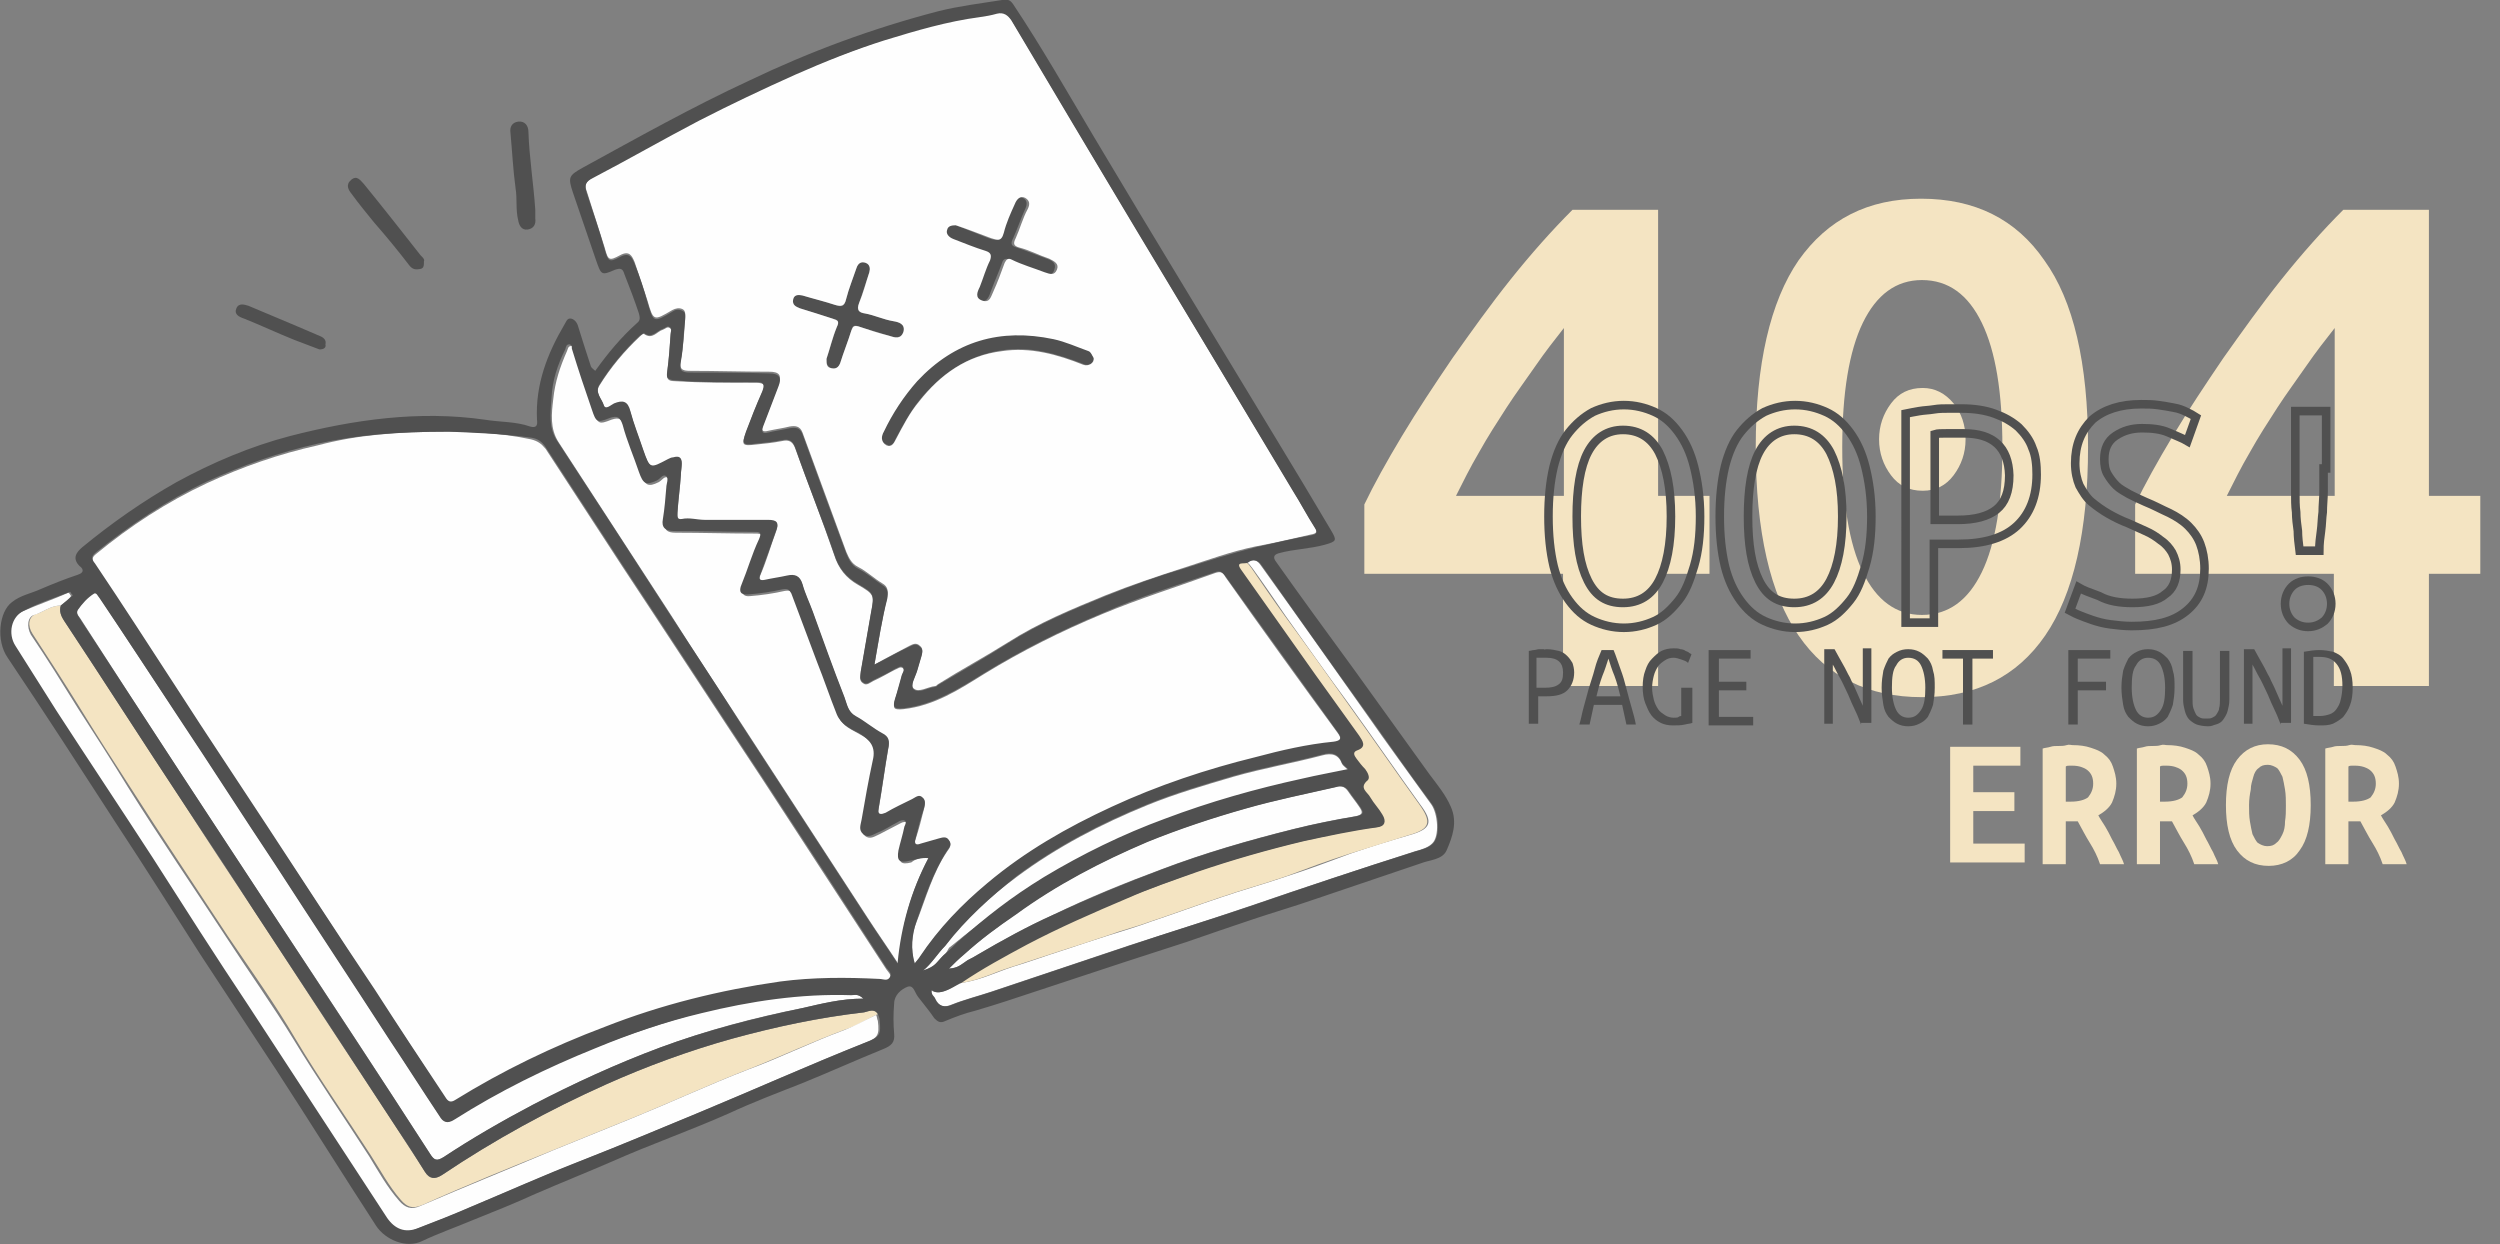 <?xml version="1.0" encoding="utf-8"?>
<!-- Generator: Adobe Illustrator 24.0.1, SVG Export Plug-In . SVG Version: 6.00 Build 0)  -->
<svg version="1.1" id="Capa_1" xmlns="http://www.w3.org/2000/svg" xmlns:xlink="http://www.w3.org/1999/xlink" x="0px" y="0px"
	 viewBox="0 0 291.9 145.3" style="enable-background:new 0 0 291.9 145.3;" xml:space="preserve">
<rect x="0" y="0" width="291.9" height="145.3" fill="#808080" stroke="none"/>
<style type="text/css">
	.st0{enable-background:new    ;}
	.st1{fill:#F4E4C2;}
	.st2{fill:#505050;}
	.st3{fill:none;stroke:#505050;stroke-miterlimit:10;}
	.st4{fill:#FEFEFE;}
</style>
<g id="texto">
	<g class="st0">
		<path class="st1" d="M227.7,100.8V87.2h8.2v2.2h-5.5v3.1h4.8v2.2h-4.8v3.8h6v2.2H227.7z"/>
		<path class="st1" d="M242,87c0.8,0,1.5,0.1,2.1,0.3s1.2,0.4,1.6,0.8c0.5,0.4,0.8,0.8,1,1.4s0.4,1.2,0.4,2c0,0.8-0.2,1.5-0.5,2.2
			c-0.3,0.6-0.9,1.1-1.6,1.5c0.2,0.4,0.5,0.8,0.8,1.3s0.5,0.9,0.8,1.5c0.3,0.5,0.5,1,0.8,1.5c0.2,0.5,0.5,1,0.6,1.4h-2.8
			c-0.3-0.9-0.7-1.7-1.2-2.5s-0.9-1.6-1.4-2.5h-1.4v5h-2.7V87.4c0.3-0.1,0.6-0.1,0.9-0.2c0.3-0.1,0.6-0.1,1-0.1c0.3,0,0.6,0,0.9-0.1
			S241.8,87,242,87z M244.4,91.5c0-0.7-0.2-1.2-0.7-1.6c-0.4-0.3-1-0.5-1.7-0.5c-0.1,0-0.2,0-0.4,0c-0.1,0-0.3,0-0.4,0.1v4.1h0.6
			c0.9,0,1.6-0.2,2-0.5C244.2,92.6,244.4,92.1,244.4,91.5z"/>
		<path class="st1" d="M253,87c0.8,0,1.5,0.1,2.1,0.3s1.2,0.4,1.6,0.8c0.5,0.4,0.8,0.8,1,1.4s0.4,1.2,0.4,2c0,0.8-0.2,1.5-0.5,2.2
			c-0.3,0.6-0.9,1.1-1.6,1.5c0.2,0.4,0.5,0.8,0.8,1.3s0.5,0.9,0.8,1.5c0.3,0.5,0.5,1,0.8,1.5c0.2,0.5,0.5,1,0.6,1.4h-2.8
			c-0.3-0.9-0.7-1.7-1.2-2.5s-0.9-1.6-1.4-2.5h-1.4v5h-2.7V87.4c0.3-0.1,0.6-0.1,0.9-0.2c0.3-0.1,0.6-0.1,1-0.1c0.3,0,0.6,0,0.9-0.1
			S252.8,87,253,87z M255.4,91.5c0-0.7-0.2-1.2-0.7-1.6c-0.4-0.3-1-0.5-1.7-0.5c-0.1,0-0.2,0-0.4,0c-0.1,0-0.3,0-0.4,0.1v4.1h0.6
			c0.9,0,1.6-0.2,2-0.5C255.2,92.6,255.4,92.1,255.4,91.5z"/>
		<path class="st1" d="M259.9,94c0-2.3,0.4-4.1,1.3-5.3c0.9-1.2,2.1-1.8,3.6-1.8c1.6,0,2.8,0.6,3.7,1.8s1.3,3,1.3,5.3
			c0,2.3-0.4,4.1-1.3,5.3c-0.8,1.2-2.1,1.8-3.6,1.8c-1.6,0-2.8-0.6-3.7-1.8S259.9,96.3,259.9,94z M262.6,94c0,0.7,0,1.3,0.1,1.9
			c0.1,0.6,0.2,1.1,0.3,1.5c0.2,0.4,0.4,0.8,0.6,1c0.3,0.2,0.7,0.4,1.1,0.4c0.5,0,0.8-0.1,1.1-0.4c0.3-0.2,0.5-0.6,0.7-1
			s0.3-0.9,0.3-1.5c0.1-0.6,0.1-1.2,0.1-1.8s0-1.3-0.1-1.9c-0.1-0.6-0.2-1.1-0.3-1.5c-0.2-0.4-0.4-0.8-0.6-1
			c-0.3-0.2-0.7-0.4-1.1-0.4c-0.5,0-0.8,0.1-1.1,0.4c-0.3,0.2-0.5,0.6-0.6,1s-0.3,0.9-0.3,1.5C262.7,92.7,262.6,93.3,262.6,94z"/>
		<path class="st1" d="M275,87c0.8,0,1.5,0.1,2.1,0.3s1.2,0.4,1.6,0.8c0.5,0.4,0.8,0.8,1,1.4s0.4,1.2,0.4,2c0,0.8-0.2,1.5-0.5,2.2
			c-0.3,0.6-0.9,1.1-1.6,1.5c0.2,0.4,0.5,0.8,0.8,1.3s0.5,0.9,0.8,1.5c0.3,0.5,0.5,1,0.8,1.5c0.2,0.5,0.5,1,0.6,1.4h-2.8
			c-0.3-0.9-0.7-1.7-1.2-2.5s-0.9-1.6-1.4-2.5h-1.4v5h-2.7V87.4c0.3-0.1,0.6-0.1,0.9-0.2c0.3-0.1,0.6-0.1,1-0.1c0.3,0,0.6,0,0.9-0.1
			S274.8,87,275,87z M277.4,91.5c0-0.7-0.2-1.2-0.7-1.6c-0.4-0.3-1-0.5-1.7-0.5c-0.1,0-0.2,0-0.4,0c-0.1,0-0.3,0-0.4,0.1v4.1h0.6
			c0.9,0,1.6-0.2,2-0.5C277.2,92.6,277.4,92.1,277.4,91.5z"/>
	</g>
	<g class="st0">
		<path class="st1" d="M193.6,24.4v33.5h6V67h-6v13.1h-11.1V67h-23.2v-8.1c1.1-2.3,2.6-5,4.4-8c1.8-3,3.8-6,5.9-9.1
			c2.2-3.1,4.4-6.2,6.8-9.2c2.4-3,4.8-5.7,7.2-8.1H193.6z M182.6,38.3c-1.1,1.4-2.2,2.8-3.3,4.4c-1.1,1.6-2.3,3.2-3.4,4.9
			c-1.1,1.7-2.2,3.4-3.2,5.2c-1,1.7-1.9,3.5-2.7,5.1h12.6V38.3z"/>
		<path class="st1" d="M243.8,52.2c0,9.8-1.7,17.2-5,22c-3.3,4.8-8.1,7.2-14.4,7.2s-11.1-2.4-14.4-7.2c-3.3-4.8-5-12.1-5-22
			c0-9.7,1.7-17,5-21.8c3.4-4.8,8.1-7.2,14.3-7.2c6.3,0,11.1,2.4,14.4,7.2C242.1,35.1,243.8,42.4,243.8,52.2z M233.8,52.2
			c0-6.4-0.8-11.2-2.4-14.5c-1.6-3.3-3.9-5-7-5c-3,0-5.3,1.7-6.9,5s-2.4,8.2-2.4,14.5c0,6.4,0.8,11.3,2.4,14.6s3.9,5,6.9,5
			c3.1,0,5.4-1.7,7-5C233,63.5,233.8,58.6,233.8,52.2z M229.5,51.3c0,1.6-0.5,3-1.4,4.2c-0.9,1.2-2.1,1.8-3.6,1.8
			c-1.6,0-2.8-0.6-3.7-1.8c-0.9-1.2-1.4-2.6-1.4-4.2s0.5-3,1.4-4.2c0.9-1.2,2.1-1.8,3.7-1.8c1.4,0,2.6,0.6,3.6,1.8
			C229,48.2,229.5,49.6,229.5,51.3z"/>
		<path class="st1" d="M283.6,24.4v33.5h6V67h-6v13.1h-11.1V67h-23.2v-8.1c1.1-2.3,2.6-5,4.4-8c1.8-3,3.8-6,5.9-9.1
			c2.2-3.1,4.4-6.2,6.8-9.2c2.4-3,4.8-5.7,7.2-8.1H283.6z M272.6,38.3c-1.1,1.4-2.2,2.8-3.3,4.4c-1.1,1.6-2.3,3.2-3.4,4.9
			c-1.1,1.7-2.2,3.4-3.2,5.2c-1,1.7-1.9,3.5-2.7,5.1h12.6V38.3z"/>
	</g>
	<g class="st0">
		<path class="st2" d="M180.6,75.8c0.5,0,1,0.1,1.4,0.2c0.4,0.1,0.7,0.3,1,0.6s0.4,0.5,0.6,0.8c0.1,0.3,0.2,0.7,0.2,1.1
			c0,0.9-0.3,1.6-0.8,2.1s-1.3,0.7-2.4,0.7h-1v3.2h-1.1v-8.5c0.2,0,0.4-0.1,0.6-0.1c0.2,0,0.4-0.1,0.6-0.1c0.2,0,0.4,0,0.6,0
			C180.2,75.9,180.4,75.8,180.6,75.8z M180.6,76.8c-0.2,0-0.5,0-0.7,0c-0.2,0-0.4,0-0.5,0v3.5h1c0.7,0,1.2-0.1,1.6-0.4
			s0.5-0.7,0.5-1.4C182.5,77.4,181.9,76.8,180.6,76.8z"/>
		<path class="st2" d="M189.9,84.6l-0.5-2.3h-3.3l-0.5,2.3h-1.2c0.2-0.6,0.3-1.3,0.5-2c0.2-0.7,0.4-1.5,0.6-2.2s0.5-1.5,0.7-2.3
			s0.5-1.5,0.8-2.2h1.4c0.3,0.7,0.5,1.4,0.8,2.2s0.5,1.5,0.7,2.3c0.2,0.8,0.4,1.5,0.6,2.2c0.2,0.7,0.4,1.4,0.5,2H189.9z M187.8,76.9
			c-0.2,0.6-0.4,1.3-0.7,2c-0.3,0.8-0.5,1.6-0.7,2.4h2.8c-0.2-0.8-0.4-1.6-0.7-2.4C188.2,78.2,188,77.5,187.8,76.9z"/>
		<path class="st2" d="M196.5,80.3h1.1v4.1c-0.2,0.1-0.5,0.1-0.9,0.2c-0.4,0.1-0.9,0.1-1.4,0.1c-0.5,0-1-0.1-1.4-0.3
			c-0.4-0.2-0.8-0.5-1.1-0.9s-0.5-0.9-0.7-1.4s-0.3-1.2-0.3-1.9c0-0.7,0.1-1.4,0.3-1.9c0.2-0.6,0.4-1,0.8-1.4s0.7-0.7,1.1-0.9
			c0.4-0.2,0.9-0.3,1.4-0.3c0.3,0,0.6,0,0.8,0.1c0.2,0,0.5,0.1,0.6,0.2c0.2,0.1,0.3,0.1,0.4,0.2c0.1,0.1,0.2,0.1,0.3,0.2l-0.4,1
			c-0.2-0.2-0.5-0.3-0.8-0.4c-0.3-0.1-0.6-0.2-0.9-0.2c-0.4,0-0.7,0.1-1,0.3c-0.3,0.2-0.6,0.4-0.8,0.7c-0.2,0.3-0.4,0.7-0.5,1.1
			c-0.1,0.4-0.2,0.9-0.2,1.4c0,0.5,0.1,1,0.2,1.4c0.1,0.4,0.3,0.8,0.5,1.1c0.2,0.3,0.5,0.5,0.8,0.7c0.3,0.2,0.7,0.3,1,0.3
			c0.3,0,0.5,0,0.6-0.1s0.3-0.1,0.3-0.1V80.3z"/>
		<path class="st2" d="M199.5,84.6v-8.7h4.9v1h-3.7v2.7h3.2v1h-3.2v3.1h4v1H199.5z"/>
		<path class="st2" d="M217.3,84.6c-0.3-0.8-0.6-1.5-0.9-2.1c-0.3-0.6-0.5-1.2-0.8-1.8s-0.5-1.1-0.8-1.6c-0.3-0.5-0.5-1-0.8-1.5v6.9
			h-1v-8.7h1.2c0.4,0.7,0.7,1.3,1,1.8s0.5,1,0.8,1.5c0.2,0.5,0.5,1,0.7,1.5c0.2,0.5,0.5,1.1,0.8,1.8v-6.7h1v8.7H217.3z"/>
		<path class="st2" d="M219.7,80.3c0-0.8,0.1-1.4,0.2-2c0.2-0.6,0.4-1,0.6-1.4c0.3-0.4,0.6-0.6,1-0.8c0.4-0.2,0.8-0.3,1.3-0.3
			c0.5,0,0.9,0.1,1.3,0.3c0.4,0.2,0.7,0.5,1,0.8c0.3,0.4,0.5,0.8,0.6,1.4c0.2,0.6,0.2,1.2,0.2,2s-0.1,1.4-0.2,2
			c-0.2,0.6-0.4,1-0.6,1.4c-0.3,0.4-0.6,0.6-1,0.8s-0.8,0.3-1.3,0.3c-0.5,0-0.9-0.1-1.3-0.3s-0.7-0.5-1-0.8
			c-0.3-0.4-0.5-0.8-0.6-1.4C219.8,81.7,219.7,81,219.7,80.3z M220.9,80.3c0,1.1,0.2,2,0.5,2.6c0.3,0.6,0.8,0.9,1.4,0.9
			c0.7,0,1.1-0.3,1.5-0.9s0.5-1.5,0.5-2.6s-0.2-2-0.5-2.6s-0.8-0.9-1.5-0.9c-0.6,0-1.1,0.3-1.4,0.9C221,78.2,220.9,79.1,220.9,80.3z
			"/>
		<path class="st2" d="M232.7,75.9v1h-2.4v7.7h-1.1v-7.7h-2.4v-1H232.7z"/>
		<path class="st2" d="M241.5,84.6v-8.7h4.9v1h-3.8v2.7h3.3v1h-3.3v4H241.5z"/>
		<path class="st2" d="M247.7,80.3c0-0.8,0.1-1.4,0.2-2c0.2-0.6,0.4-1,0.6-1.4c0.3-0.4,0.6-0.6,1-0.8c0.4-0.2,0.8-0.3,1.3-0.3
			c0.5,0,0.9,0.1,1.3,0.3c0.4,0.2,0.7,0.5,1,0.8c0.3,0.4,0.5,0.8,0.6,1.4c0.2,0.6,0.2,1.2,0.2,2s-0.1,1.4-0.2,2
			c-0.2,0.6-0.4,1-0.6,1.4c-0.3,0.4-0.6,0.6-1,0.8s-0.8,0.3-1.3,0.3c-0.5,0-0.9-0.1-1.3-0.3s-0.7-0.5-1-0.8
			c-0.3-0.4-0.5-0.8-0.6-1.4C247.8,81.7,247.7,81,247.7,80.3z M248.9,80.3c0,1.1,0.2,2,0.5,2.6c0.3,0.6,0.8,0.9,1.4,0.9
			c0.7,0,1.1-0.3,1.5-0.9s0.5-1.5,0.5-2.6s-0.2-2-0.5-2.6s-0.8-0.9-1.5-0.9c-0.6,0-1.1,0.3-1.4,0.9C249,78.2,248.9,79.1,248.9,80.3z
			"/>
		<path class="st2" d="M257.8,84.8c-0.5,0-1-0.1-1.3-0.2s-0.7-0.4-0.9-0.6s-0.4-0.6-0.5-1c-0.1-0.4-0.2-0.8-0.2-1.3v-5.7h1.1v5.6
			c0,0.4,0,0.8,0.1,1.1s0.2,0.5,0.3,0.7c0.1,0.2,0.3,0.3,0.5,0.4c0.2,0.1,0.4,0.1,0.7,0.1c0.3,0,0.5,0,0.7-0.1
			c0.2-0.1,0.4-0.2,0.5-0.4c0.1-0.2,0.3-0.4,0.3-0.7c0.1-0.3,0.1-0.7,0.1-1.1v-5.6h1.1v5.7c0,0.5-0.1,0.9-0.2,1.3
			c-0.1,0.4-0.3,0.7-0.5,1s-0.5,0.5-0.9,0.6S258.3,84.8,257.8,84.8z"/>
		<path class="st2" d="M266.3,84.6c-0.3-0.8-0.6-1.5-0.9-2.1c-0.3-0.6-0.5-1.2-0.8-1.8s-0.5-1.1-0.8-1.6c-0.3-0.5-0.5-1-0.8-1.5v6.9
			h-1v-8.7h1.2c0.4,0.7,0.7,1.3,1,1.8s0.5,1,0.8,1.5c0.2,0.5,0.5,1,0.7,1.5c0.2,0.5,0.5,1.1,0.8,1.8v-6.7h1v8.7H266.3z"/>
		<path class="st2" d="M274.7,80.3c0,0.8-0.1,1.5-0.3,2c-0.2,0.6-0.5,1-0.8,1.4c-0.3,0.3-0.8,0.6-1.2,0.8c-0.5,0.2-1,0.2-1.6,0.2
			c-0.6,0-1.2-0.1-1.8-0.2v-8.4c0.6-0.1,1.2-0.2,1.8-0.2c0.6,0,1.1,0.1,1.6,0.2c0.5,0.2,0.9,0.4,1.2,0.8c0.3,0.4,0.6,0.8,0.8,1.4
			C274.6,78.8,274.7,79.5,274.7,80.3z M270.2,83.6c0.2,0,0.5,0,0.7,0c0.4,0,0.8-0.1,1.1-0.2s0.6-0.3,0.8-0.6s0.4-0.6,0.5-1.1
			c0.1-0.4,0.2-1,0.2-1.6c0-1.2-0.2-2-0.7-2.6c-0.5-0.6-1.1-0.8-2-0.8c-0.1,0-0.2,0-0.4,0c-0.1,0-0.2,0-0.3,0V83.6z"/>
	</g>
	<g class="st0">
		<path class="st3" d="M180.8,60.3c0-2.2,0.2-4.1,0.6-5.8c0.4-1.6,1-3,1.8-4s1.7-1.8,2.8-2.4c1.1-0.5,2.3-0.8,3.6-0.8
			c1.3,0,2.5,0.3,3.6,0.8c1.1,0.5,2,1.3,2.8,2.4s1.4,2.4,1.8,4c0.4,1.6,0.7,3.5,0.7,5.8c0,2.2-0.2,4.1-0.7,5.8s-1,3-1.8,4
			s-1.7,1.9-2.8,2.4c-1.1,0.5-2.3,0.8-3.6,0.8c-1.3,0-2.5-0.3-3.6-0.8c-1.1-0.5-2-1.3-2.8-2.4s-1.4-2.4-1.8-4
			C181,64.4,180.8,62.5,180.8,60.3z M184.1,60.3c0,3.3,0.4,5.7,1.3,7.5s2.2,2.6,4.1,2.6c1.9,0,3.3-0.9,4.2-2.6
			c0.9-1.7,1.4-4.2,1.4-7.5c0-3.3-0.5-5.7-1.4-7.5c-0.9-1.7-2.3-2.6-4.2-2.6c-1.8,0-3.2,0.9-4.1,2.6S184.1,57.1,184.1,60.3z"/>
		<path class="st3" d="M200.8,60.3c0-2.2,0.2-4.1,0.6-5.8c0.4-1.6,1-3,1.8-4s1.7-1.8,2.8-2.4c1.1-0.5,2.3-0.8,3.6-0.8
			c1.3,0,2.5,0.3,3.6,0.8c1.1,0.5,2,1.3,2.8,2.4s1.4,2.4,1.8,4c0.4,1.6,0.7,3.5,0.7,5.8c0,2.2-0.2,4.1-0.7,5.8s-1,3-1.8,4
			s-1.7,1.9-2.8,2.4c-1.1,0.5-2.3,0.8-3.6,0.8c-1.3,0-2.5-0.3-3.6-0.8c-1.1-0.5-2-1.3-2.8-2.4s-1.4-2.4-1.8-4
			C201,64.4,200.8,62.5,200.8,60.3z M204.1,60.3c0,3.3,0.4,5.7,1.3,7.5s2.2,2.6,4.1,2.6c1.9,0,3.3-0.9,4.2-2.6
			c0.9-1.7,1.4-4.2,1.4-7.5c0-3.3-0.5-5.7-1.4-7.5c-0.9-1.7-2.3-2.6-4.2-2.6c-1.8,0-3.2,0.9-4.1,2.6S204.1,57.1,204.1,60.3z"/>
		<path class="st3" d="M229,47.7c1.5,0,2.8,0.2,3.9,0.6c1.1,0.4,2,0.9,2.8,1.6c0.7,0.7,1.3,1.5,1.6,2.4c0.4,0.9,0.5,2,0.5,3.1
			c0,2.6-0.8,4.6-2.3,6c-1.5,1.4-3.8,2.1-6.8,2.1h-2.9v9.2h-3.3V48.3c0.5-0.1,1-0.2,1.6-0.3c0.6-0.1,1.1-0.1,1.7-0.2
			s1.1-0.1,1.7-0.1C228.1,47.7,228.6,47.7,229,47.7z M229.3,50.6c-0.7,0-1.4,0-2,0s-1.1,0-1.4,0.1v10h2.7c2,0,3.5-0.4,4.5-1.2
			c1-0.8,1.5-2.1,1.5-4C234.5,52.2,232.7,50.6,229.3,50.6z"/>
		<path class="st3" d="M249,70.4c1.7,0,3-0.3,3.8-1c0.9-0.6,1.3-1.6,1.3-2.9c0-0.8-0.2-1.4-0.5-2c-0.3-0.5-0.7-1-1.3-1.4
			c-0.5-0.4-1.1-0.8-1.8-1.1c-0.7-0.3-1.3-0.6-2-0.9c-0.8-0.3-1.6-0.7-2.3-1.1c-0.7-0.4-1.4-0.9-2-1.4c-0.6-0.5-1-1.2-1.4-1.9
			c-0.3-0.7-0.5-1.6-0.5-2.6c0-2.2,0.7-3.8,2-5.1c1.4-1.2,3.3-1.8,5.7-1.8c0.7,0,1.3,0,2,0.1c0.7,0.1,1.3,0.2,1.8,0.3
			c0.6,0.1,1.1,0.3,1.5,0.5c0.4,0.2,0.8,0.4,1.1,0.6l-1,2.8c-0.5-0.3-1.3-0.6-2.2-1s-2-0.5-3.1-0.5c-1.2,0-2.2,0.3-3.1,0.9
			s-1.3,1.5-1.3,2.7c0,0.7,0.1,1.3,0.4,1.8c0.3,0.5,0.6,0.9,1,1.3c0.4,0.4,1,0.7,1.5,1c0.6,0.3,1.2,0.6,1.9,0.9
			c1,0.4,1.9,0.9,2.8,1.3c0.8,0.4,1.6,0.9,2.2,1.5c0.6,0.6,1.1,1.3,1.4,2.1c0.3,0.8,0.5,1.8,0.5,2.9c0,2.2-0.7,3.8-2.2,5
			c-1.5,1.2-3.5,1.7-6.3,1.7c-0.9,0-1.7-0.1-2.5-0.2s-1.5-0.3-2.1-0.5c-0.6-0.2-1.1-0.4-1.6-0.6c-0.5-0.2-0.8-0.4-1-0.5l1-2.7
			c0.5,0.3,1.3,0.6,2.4,1C246.2,70.2,247.5,70.4,249,70.4z"/>
		<path class="st3" d="M269.5,73.2c-0.7,0-1.3-0.2-1.9-0.7c-0.5-0.5-0.8-1.2-0.8-2c0-0.8,0.3-1.5,0.8-2c0.5-0.5,1.2-0.7,1.9-0.7
			c0.7,0,1.4,0.2,1.9,0.7c0.5,0.5,0.8,1.2,0.8,2c0,0.8-0.3,1.5-0.8,2C270.9,72.9,270.3,73.2,269.5,73.2z M271.3,54.7
			c0,1,0,1.9,0,2.7c0,0.8-0.1,1.6-0.1,2.4c-0.1,0.7-0.1,1.5-0.2,2.2c-0.1,0.7-0.2,1.5-0.2,2.3h-2.3c-0.1-0.8-0.2-1.6-0.2-2.3
			c-0.1-0.7-0.2-1.5-0.2-2.2c-0.1-0.7-0.1-1.5-0.1-2.4c0-0.8,0-1.7,0-2.7V48h3.6V54.7z"/>
	</g>
</g>
<g id="Capa_2_1_">
	<g>
		<path class="st2" d="M127.7,41.8c0,0.6-0.6,1-1.2,0.7c-3.1-1.2-6.2-2.1-9.5-1.6c-4.1,0.6-7.2,2.8-9.7,5.9
			c-1.1,1.4-1.9,2.9-2.7,4.4c-0.2,0.5-0.5,1-1.1,0.7c-0.7-0.3-0.6-1-0.3-1.6c1-2.1,2.3-4.1,3.9-5.9c4.3-4.7,9.7-6.2,15.9-4.9
			c1.4,0.3,2.8,0.9,4.1,1.4C127.4,41.2,127.6,41.5,127.7,41.8z"/>
		<path class="st2" d="M111.6,26.3c1.3,0.5,2.5,1,3.8,1.5c0.6,0.2,1.2,0.5,1.5-0.6c0.3-1.2,0.9-2.3,1.3-3.4c0.2-0.5,0.6-1,1.2-0.7
			c0.5,0.2,0.6,0.7,0.3,1.3c-0.5,1.1-0.9,2.3-1.4,3.4c-0.3,0.6-0.3,0.9,0.4,1.1c1.2,0.4,2.4,0.9,3.5,1.3c0.6,0.2,1.2,0.5,0.9,1.3
			c-0.2,0.7-0.7,0.6-1.4,0.3c-1.3-0.5-2.6-0.9-3.9-1.5c-0.4-0.2-0.7,0-0.8,0.4c-0.4,1.1-0.9,2.2-1.3,3.3c-0.2,0.5-0.4,1.4-1.3,1.1
			c-0.8-0.3-0.5-1-0.3-1.6c0.4-1,0.8-2.1,1.2-3.1c0.3-0.6,0.1-0.9-0.5-1.1c-1.3-0.4-2.5-0.9-3.8-1.4c-0.5-0.2-0.8-0.5-0.7-1.1
			C110.7,26.4,111.1,26.2,111.6,26.3z"/>
		<path class="st2" d="M96.5,41.9c0.4-1.1,0.7-2.4,1.2-3.7c0.4-0.8,0-0.9-0.5-1c-1.3-0.4-2.6-0.8-3.8-1.2c-0.5-0.2-0.9-0.4-0.8-1
			s0.6-0.7,1.1-0.5c1.3,0.3,2.5,0.7,3.8,1.1c0.8,0.3,1.1,0.2,1.3-0.7c0.3-1.2,0.8-2.4,1.2-3.6c0.2-0.6,0.5-0.8,1.1-0.6
			c0.5,0.2,0.6,0.6,0.4,1.1c-0.4,1.2-0.8,2.4-1.2,3.6c-0.3,0.8-0.1,1.1,0.7,1.2c1.2,0.2,2.2,0.7,3.3,0.9c0.6,0.1,1.4,0.3,1.2,1.2
			c-0.3,0.9-1,0.7-1.7,0.5c-1.2-0.4-2.4-0.7-3.6-1.1c-0.5-0.2-0.7,0-0.8,0.5c-0.4,1.3-0.9,2.6-1.3,3.8c-0.2,0.5-0.5,0.7-1,0.6
			C96.6,42.8,96.5,42.5,96.5,41.9z"/>
	</g>
	<g>
		<path class="st2" d="M49.5,30.5c0,0.5,0,0.8-0.4,0.9c-0.5,0.1-0.9,0.1-1.3-0.4c-1.3-1.7-2.7-3.4-4.1-5c-0.9-1.1-1.8-2.2-2.6-3.3
			c-0.4-0.5-0.8-1.1-0.1-1.7s1.1,0.1,1.5,0.5c2.2,2.7,4.4,5.5,6.6,8.3C49.4,30.1,49.6,30.3,49.5,30.5z"/>
		<path class="st2" d="M37.3,40.8c-1-0.4-1.9-0.7-2.9-1.1c-2-0.8-3.9-1.7-5.9-2.5c-0.6-0.2-1.2-0.5-0.9-1.2s1-0.4,1.4-0.3
			c1.9,0.8,3.8,1.6,5.7,2.4c0.9,0.4,1.9,0.8,2.8,1.2c0.4,0.2,0.6,0.5,0.5,0.9C38.1,40.6,37.8,40.8,37.3,40.8z"/>
		<path class="st2" d="M62.5,24.5c0,0.3,0,0.6,0,1c0.1,0.7-0.2,1.2-0.9,1.3c-0.7,0.1-1-0.5-1.1-1.1c-0.3-1.2-0.1-2.5-0.3-3.7
			c-0.3-2.2-0.4-4.4-0.6-6.5c-0.1-0.7,0.2-1.2,0.9-1.3c0.8-0.1,1.2,0.5,1.2,1.2C61.8,18.4,62.3,21.5,62.5,24.5z"/>
	</g>
	<g>
		<g>
			<path class="st4" d="M52.4,50.4c2.2,0,5.9,0.1,9.6,0.9c0.8,0.2,1.2,0.5,1.7,1.1c3,4.6,6,9.2,9,13.8c5.5,8.3,10.9,16.6,16.4,24.9
				c4.8,7.4,9.6,14.7,14.4,22.1c0.2,0.3,0.7,0.7,0.4,1.1c-0.3,0.5-0.8,0.2-1.2,0.2c-3.9-0.2-7.8-0.2-11.6,0.3
				c-7,1-13.9,2.7-20.5,5.3c-6,2.3-11.9,5.1-17.4,8.5c-0.7,0.4-0.9,0.1-1.2-0.3c-2.7-4.2-5.4-8.3-8.2-12.5
				c-4.2-6.4-8.4-12.9-12.7-19.3c-3.4-5.2-6.9-10.5-10.3-15.7c-3.2-5-6.4-9.9-9.7-14.8c-0.4-0.6-0.4-0.9,0.1-1.3
				c4-3.3,8.3-6.1,13-8.3c4.1-1.9,8.4-3.4,12.9-4.4C41.6,50.8,46.2,50.4,52.4,50.4z"/>
			<path class="st4" d="M102.1,77.6c0.5-2.8,0.9-5.4,1.5-7.9c0.1-0.7,0.1-1.2-0.6-1.6c-1-0.6-1.8-1.4-2.8-1.9
				c-0.8-0.4-1.1-1.1-1.4-1.8c-1.7-4.6-3.4-9.3-5.1-13.9c-0.3-0.8-0.9-0.8-1.5-0.7c-0.8,0.2-1.6,0.3-2.5,0.5
				c-0.7,0.2-0.9-0.1-0.6-0.7c0.6-1.5,1.2-3.1,1.8-4.7c0.4-1.1,0.1-1.5-1.1-1.5c-3.1,0-6.2-0.1-9.2-0.1c-1,0-1.3-0.2-1.1-1.3
				c0.3-1.6,0.4-3.2,0.5-4.9c0-0.3,0.1-0.8-0.3-1s-0.8-0.1-1.2,0.1c-2.2,1.3-2.2,1.3-2.9-1.1c-0.5-1.5-1-3-1.5-4.5
				c-0.3-0.7-0.6-1.4-1.7-0.8c-1.3,0.7-1.4,0.6-1.8-0.9c-0.7-2.2-1.4-4.4-2.1-6.6c-0.3-0.7-0.1-1.1,0.7-1.6
				c4.1-2.3,8.2-4.6,12.4-6.7c3.7-1.9,7.5-3.7,11.3-5.4c3.4-1.5,6.9-2.8,10.4-4c3.6-1.2,7.3-2.2,11.1-2.7c0.7-0.1,1.3-0.2,2-0.4
				c0.8-0.2,1.3,0.2,1.7,0.8c4.9,8.2,9.7,16.4,14.6,24.5c6.1,10.2,12.2,20.4,18.3,30.5c0.8,1.4,1.6,2.8,2.5,4.2
				c0.4,0.6,0.2,0.8-0.4,0.9c-2.2,0.5-4.3,1-6.5,1.4c-2.9,0.6-5.6,1.6-8.4,2.5c-3.1,1-6.1,2-9.1,3.2c-3.9,1.6-7.8,3.2-11.4,5.5
				c-2.7,1.7-5.5,3.2-8.2,4.9c-0.1,0.1-0.2,0.2-0.3,0.2c-0.9,0.1-1.9,0.8-2.5,0.3c-0.5-0.4,0.2-1.4,0.4-2.2c0.2-0.6,0.3-1.1,0.5-1.7
				c0.1-0.4,0.2-0.8-0.2-1.1c-0.4-0.4-0.8-0.2-1.2,0C104.9,76.1,103.7,76.7,102.1,77.6z M127.7,41.8c-0.2-0.3-0.3-0.7-0.6-0.8
				c-1.4-0.5-2.7-1.1-4.1-1.4c-6.2-1.3-11.5,0.2-15.9,4.9c-1.6,1.8-2.9,3.8-3.9,5.9c-0.3,0.5-0.4,1.2,0.3,1.6
				c0.6,0.3,0.9-0.3,1.1-0.7c0.8-1.5,1.6-3.1,2.7-4.4c2.5-3.2,5.6-5.4,9.7-5.9c3.3-0.5,6.5,0.4,9.5,1.6
				C127.1,42.8,127.8,42.4,127.7,41.8z M111.6,26.3c-0.5,0-0.9,0.1-1,0.5c-0.2,0.5,0.2,0.9,0.7,1.1c1.3,0.5,2.5,1,3.8,1.4
				c0.6,0.2,0.7,0.5,0.5,1.1c-0.5,1-0.8,2.1-1.2,3.1c-0.3,0.6-0.6,1.3,0.3,1.6s1-0.5,1.3-1.1c0.5-1.1,0.9-2.2,1.3-3.3
				c0.2-0.4,0.4-0.6,0.8-0.4c1.2,0.6,2.6,1,3.9,1.5c0.6,0.2,1.1,0.4,1.4-0.3c0.3-0.7-0.3-1-0.9-1.3c-1.2-0.4-2.3-1-3.5-1.3
				c-0.7-0.2-0.7-0.5-0.4-1.1c0.5-1.1,0.8-2.3,1.4-3.4c0.3-0.6,0.2-1-0.3-1.3c-0.6-0.3-1,0.2-1.2,0.7c-0.5,1.1-1,2.2-1.3,3.4
				c-0.3,1.1-0.8,0.8-1.5,0.6C114.1,27.2,112.8,26.7,111.6,26.3z M96.5,41.9c0,0.6,0,1,0.6,1.1c0.5,0.1,0.8-0.1,1-0.6
				c0.4-1.3,0.9-2.5,1.3-3.8c0.2-0.5,0.3-0.6,0.8-0.5c1.2,0.4,2.4,0.8,3.6,1.1c0.6,0.2,1.4,0.5,1.7-0.5c0.2-0.9-0.6-1.1-1.2-1.2
				c-1.2-0.2-2.2-0.7-3.3-0.9c-0.7-0.1-1-0.4-0.7-1.2c0.5-1.2,0.8-2.4,1.2-3.6c0.1-0.4,0.1-0.9-0.4-1.1s-0.9,0-1.1,0.6
				c-0.4,1.2-0.9,2.4-1.2,3.6c-0.2,0.9-0.6,0.9-1.3,0.7c-1.2-0.4-2.5-0.7-3.8-1.1c-0.5-0.1-1-0.1-1.1,0.5s0.3,0.8,0.8,1
				c1.3,0.4,2.6,0.8,3.8,1.2c0.5,0.2,0.9,0.2,0.5,1C97.2,39.4,96.9,40.7,96.5,41.9z"/>
			<path class="st4" d="M106.8,112.5c-0.5-1.7-0.4-3.4,0.2-4.8c1.1-2.8,1.9-5.8,3.6-8.3c0.2-0.3,0.6-0.7,0.2-1.2
				c-0.4-0.4-0.8-0.2-1.2-0.2c-0.7,0.2-1.4,0.4-2.1,0.6c-0.5,0.2-0.9,0.1-0.6-0.6c0.4-1.2,0.7-2.4,1-3.6c0.1-0.4,0.2-0.9-0.2-1.2
				c-0.4-0.4-0.8,0-1.2,0.2c-1.1,0.5-2.1,1.1-3.1,1.6c-0.2,0.1-0.5,0.3-0.7,0.1c-0.2-0.1-0.1-0.4-0.1-0.7c0.4-2.3,0.7-4.6,1.1-6.9
				c0.2-0.8,0.1-1.3-0.7-1.8c-1.1-0.6-2-1.4-3.1-2c-0.9-0.5-1-1.4-1.3-2.2c-1.3-3.3-2.5-6.6-3.7-10c-0.4-1.1-0.9-2.1-1.2-3.2
				c-0.3-1-0.9-1.2-1.8-1s-1.7,0.3-2.6,0.5c-0.6,0.1-0.8,0-0.5-0.7c0.7-1.6,1.2-3.4,1.8-5c0.4-1,0.1-1.3-0.9-1.3c-2.5,0-5,0-7.4,0
				c-0.9,0-1.8-0.3-2.7-0.1c-0.6,0.1-0.5-0.4-0.5-0.8c0.1-1.5,0.3-2.9,0.4-4.4c0-0.4,0.1-0.9,0.1-1.3c0-0.7-0.3-0.9-1-0.7
				c-0.2,0.1-0.4,0.1-0.6,0.2c-2.1,1.1-2.1,1.1-2.9-1.1c-0.5-1.5-1.1-3-1.5-4.5c-0.3-1.1-1-1.3-1.9-0.9c-0.4,0.2-1,0.8-1.2,0.2
				c-0.2-0.8-1.1-1.5-0.5-2.4c1.3-2.1,2.9-4,4.7-5.7c0.1-0.1,0.4-0.4,0.5-0.3c1,0.7,1.5-0.3,2.2-0.5c0.3-0.1,0.5-0.4,0.8-0.2
				s0.1,0.5,0.1,0.8c-0.1,1.5-0.2,2.9-0.4,4.4c-0.1,0.7,0.1,1,0.8,1c3.2,0.2,6.4,0.2,9.6,0.2c1,0,1.1,0.3,0.7,1.1
				c-0.7,1.5-1.3,3.1-1.9,4.7c-0.6,1.5-0.4,1.6,1.2,1.4c1-0.1,2-0.2,3-0.4c0.9-0.2,1.3,0.1,1.6,1c1.5,4.1,3.1,8.2,4.5,12.3
				c0.5,1.6,1.4,2.7,2.8,3.5c1.9,1.1,1.9,1.2,1.5,3.3c-0.4,2.3-0.8,4.6-1.2,6.9c-0.1,0.5-0.2,1,0.3,1.3c0.4,0.3,0.8-0.1,1.2-0.3
				c0.9-0.4,1.7-0.9,2.5-1.3c0.3-0.1,0.6-0.4,0.9-0.2c0.3,0.3,0,0.6-0.1,0.9c-0.2,0.9-0.5,1.8-0.8,2.8c-0.3,1.1-0.1,1.2,1,1.1
				c3.6-0.4,6.5-2.3,9.4-4.1c4.4-2.7,9-5,13.8-7c4.3-1.8,8.8-3.2,13.2-4.8c0.6-0.2,0.9-0.1,1.2,0.5c4.3,6.1,8.7,12.2,13.1,18.2
				c0.6,0.8,0.2,1-0.5,1.1c-3.1,0.4-6.1,1.1-9.1,1.8c-5.8,1.5-11.4,3.3-16.8,5.8c-5.2,2.4-10.1,5.2-14.5,8.9c-3,2.5-5.7,5.3-7.9,8.6
				C107.3,111.9,107.1,112.1,106.8,112.5z"/>
			<path class="st4" d="M108.4,100.2c-2,3.8-3.2,7.9-3.4,12.5c-1.3-2-2.5-3.7-3.6-5.4c-4.9-7.5-9.8-15.1-14.7-22.6
				c-2.8-4.3-5.6-8.5-8.3-12.8c-4.4-6.8-8.8-13.5-13.2-20.3c-1-1.6-0.8-3.3-0.6-5c0.2-2,0.8-3.8,1.6-5.6c0.1-0.2,0.1-0.6,0.5-0.6
				s0.2,0.4,0.3,0.6c0.8,2.3,1.6,4.7,2.3,7c0.5,1.5,0.6,1.6,2.1,1c0.9-0.3,1.2-0.1,1.5,0.8c0.6,1.9,1.3,3.6,1.9,5.5
				c0.5,1.4,0.9,1.6,2.1,1c0.4-0.2,0.7-0.8,1.1-0.5s0.1,0.8,0,1.3c-0.1,1.2-0.2,2.5-0.4,3.7c-0.1,1.1,0.3,1.4,1.3,1.4
				c3.1,0,6.2,0.1,9.3,0.1c0.7,0,1,0.1,0.6,0.9c-0.8,1.7-1.3,3.5-2,5.2c-0.3,0.9,0,1.3,0.8,1.2c1.3-0.1,2.7-0.3,4-0.6
				c0.6-0.1,0.8,0,1,0.5c1,2.7,2,5.3,3,8c0.8,2,1.5,4.1,2.3,6.1c0.4,1.2,1.6,1.6,2.6,2.2c1.3,0.7,2,1.6,1.6,3.2
				c-0.5,2.3-0.9,4.6-1.3,6.9c-0.1,0.6-0.4,1.2,0.2,1.7s1.2,0,1.7-0.2c0.8-0.4,1.5-0.8,2.3-1.2c0.2-0.1,0.5-0.3,0.8-0.2
				c0.3,0.2,0.1,0.5,0,0.7c-0.2,0.9-0.6,1.8-0.7,2.8c-0.2,1.2,0.1,1.5,1.3,1.2C106.9,100.3,107.6,100,108.4,100.2z"/>
			<path class="st1" d="M7.1,70.7c-0.2,0.7,0,1.2,0.4,1.8c4.7,7.1,9.3,14.3,14,21.4c2.7,4.2,5.4,8.3,8.2,12.5
				c5.6,8.6,11.2,17.1,16.8,25.6c1,1.6,2.1,3.2,3.1,4.8c0.5,0.9,1.2,0.9,2,0.4c6.1-4.1,12.5-7.6,19.2-10.6c4.7-2.1,9.6-3.9,14.6-5.3
				c5.1-1.4,10.3-2.5,15.5-3.1c0.5-0.1,1.1-0.5,1.6,0.2c-1.3,0.6-2.5,1.4-3.8,1.8c-3.8,1.4-7.4,3.1-11.2,4.6
				c-4.4,1.7-8.7,3.7-13.1,5.5c-3.2,1.3-6.4,2.6-9.6,3.9c-5.2,2.1-10.4,4.2-15.5,6.5c-1.2,0.5-1.8,0.2-2.5-0.6
				c-1.4-1.6-2.4-3.5-3.5-5.2c-2.9-4.5-6-8.9-8.8-13.6c-2.4-4.1-5.2-8-7.9-12c-3.8-5.8-7.7-11.6-11.4-17.4c-2-3.1-4-6.2-5.9-9.3
				c-1.8-2.9-3.6-5.7-5.5-8.6c-0.6-0.9-0.5-2,0.4-2.3C5,71.5,5.9,70.7,7.1,70.7z"/>
			<path class="st4" d="M100.8,116.6c-2.6,0-4.9,0.6-7.1,1.1c-5.6,1.1-11.2,2.6-16.6,4.6c-5.1,1.9-10.1,4.2-14.9,6.7
				c-3.6,1.9-7,3.9-10.4,6.1c-0.8,0.5-1.1,0.4-1.6-0.4c-5.8-9-11.7-18-17.6-26.9C24.8,96,17.1,84.2,9.5,72.4
				c-0.2-0.4-0.8-0.8-0.4-1.3c0.5-0.7,1.1-1.5,1.9-1.9c0.3-0.2,0.4,0.2,0.6,0.5c3,4.6,6.1,9.3,9.2,13.9c3.8,5.7,7.5,11.5,11.3,17.2
				c4.4,6.8,8.9,13.6,13.3,20.4c2,3,3.9,6,5.9,9c0.5,0.7,0.9,1,1.8,0.4c5.2-3.3,10.7-6,16.4-8.3c4.1-1.6,8.2-3,12.4-4.1
				c5.7-1.4,11.6-2.3,17.5-2.1C99.7,116.2,100.2,116,100.8,116.6z"/>
			<path class="st4" d="M111.9,114.8c2.2-0.2,4.2-1.2,6.3-1.9c2-0.6,3.9-1.3,5.8-1.9c1.8-0.6,3.6-1.2,5.5-1.8c1.6-0.5,3.3-1,4.9-1.6
				c2.7-0.9,5.4-1.9,8.1-2.8c2.6-0.9,5.2-1.6,7.8-2.5c2.5-0.8,4.9-1.7,7.3-2.6c2.3-0.8,4.6-1.5,7-2.2c2.5-0.7,2.8-1.5,1.2-3.6
				c-2.8-3.9-5.5-7.8-8.3-11.7c-2.5-3.4-5-6.9-7.4-10.3c-1.3-1.9-2.6-3.8-3.9-5.6c-0.2-0.2-0.3-0.5-0.6-0.6c0.7-0.5,1.2-0.3,1.6,0.3
				c4.1,5.7,8.2,11.5,12.3,17.3c2.5,3.6,5.1,7.1,7.6,10.6c0.8,1.1,1,3.8,0.1,4.6c-0.5,0.5-1.3,0.7-2,0.9c-6.5,2.1-12.9,4.2-19.3,6.4
				c-4.7,1.6-9.4,3.1-14.1,4.6c-5.4,1.8-10.7,3.6-16.1,5.4c-1.5,0.5-3.1,0.9-4.6,1.5c-0.9,0.4-1.6,0.2-2-0.7c-0.1-0.3-0.5-0.4-0.4-1
				C109.8,116.5,111.8,114.8,111.9,114.8z"/>
			<path class="st4" d="M135.6,101.5c5-1.9,10.2-3.4,15.4-4.7c2.4-0.6,4.9-1.1,7.3-1.5c0.9-0.2,0.8-0.5,0.4-1.1
				c-0.4-0.6-0.9-1.2-1.3-1.8c-0.4-0.6-0.9-0.7-1.5-0.5c-3.5,0.8-7,1.5-10.5,2.5c-3.9,1.1-7.8,2.4-11.5,3.9
				c-5.4,2.3-10.6,5-15.4,8.5c-2.1,1.5-3.9,2.8-6,4.7c-0.6,0.5-1.1,1-1.7,1.6c1.1-0.1,1.3-0.4,2.2-1c0.4-0.2,0.8-0.4,1.1-0.6
				c2.9-1.7,5.8-3.3,8.9-4.7C127.1,104.8,131.3,103.1,135.6,101.5z"/>
			<path class="st4" d="M117.5,105.5c0.4-0.3,0.8-0.6,1.2-0.9c0.1-0.1,0.3-0.2,0.4-0.3c0.9-0.6,1.8-1.2,2.8-1.8
				c4.5-2.7,9.2-5,14.1-6.8c5.3-2,10.6-3.5,16.1-4.7c1.7-0.4,3.4-0.7,5.3-1.1c-0.3-0.3-0.6-0.5-0.7-0.7c-0.4-1.1-1.2-1.3-2.3-1
				c-3.4,0.9-6.9,1.5-10.4,2.5c-3.4,1-6.8,2-10,3.3c-5.4,2.2-10.6,4.9-15.3,8.4c-3.1,2.3-6.1,4.9-8.4,8.1c-0.9,0.9-1.6,2.1-2.6,2.9
				c1.5-0.5,1.5-0.9,2.4-1.8c0.1-0.1,0.3-0.2,0.4-0.4c0.2-0.3,0.3-0.6,0.4-0.6C113.1,108.8,115.3,107.1,117.5,105.5z"/>
		</g>
		<g>
			<path class="st4" d="M7.1,70.7c-1.2,0-2.1,0.8-3.1,1.1c-0.8,0.2-0.9,1.4-0.4,2.3c1.9,2.8,3.7,5.7,5.5,8.6c2,3.1,4,6.2,5.9,9.3
				c3.7,5.9,7.6,11.6,11.4,17.4c2.6,4,5.4,7.9,7.9,12c2.8,4.6,5.9,9.1,8.8,13.6c1.1,1.8,2.1,3.6,3.5,5.2c0.7,0.8,1.4,1.1,2.5,0.6
				c5.1-2.2,10.3-4.3,15.5-6.5c3.2-1.3,6.4-2.6,9.6-3.9c4.4-1.8,8.7-3.8,13.1-5.5c3.8-1.4,7.4-3.2,11.2-4.6c1.3-0.5,2.5-1.2,3.8-1.8
				c0.1,0.2,0.1,0.5,0.2,0.7c0.2,1.7,0,2-1.6,2.6c-6.6,2.6-13,5.5-19.5,8.2c-4.6,1.9-9.1,3.8-13.7,5.6c-4.3,1.7-8.6,3.6-12.9,5.4
				c-2,0.9-4.1,1.7-6.2,2.5c-1.5,0.6-2.7,0.1-3.6-1.2c-5.4-8.3-10.8-16.5-16.2-24.8c-3.7-5.8-7.4-11.6-11.2-17.3
				c-3.7-5.7-7.4-11.4-11.2-17.1c-1.6-2.5-3.3-5-4.8-7.6c-0.9-1.4-0.5-3.4,1-4.1C4.4,70.6,6.2,70,8,69.2c0.1,0.1,0.2,0.2,0.3,0.4
				C8.1,69.9,7.6,70.3,7.1,70.7z"/>
			<path class="st1" d="M111.9,114.8c2.4-1.8,5.1-3.1,7.8-4.5c3.8-2,7.7-3.8,11.7-5.4c2.7-1.1,5.5-2.1,8.2-3.1
				c4.1-1.4,8.3-2.6,12.5-3.6c2.8-0.6,5.7-1.3,8.5-1.6c0.9-0.1,1.2-0.7,0.6-1.5c-0.5-0.7-1-1.3-1.4-2c-0.4-0.6-1.4-1.1-0.3-2
				c0.4-0.3,0-0.9-0.3-1.3s-0.7-0.8-1-1.2c-0.2-0.3-0.4-0.7,0.1-1c1.1-0.4,0.6-1.1,0.2-1.7c-1.7-2.4-3.4-4.8-5.1-7.1
				c-2.9-4.1-5.9-8.1-8.7-12.3c-0.7-1,0.4-0.7,0.8-0.8c0.3,0.1,0.4,0.4,0.6,0.6c1.3,1.9,2.6,3.8,3.9,5.6c2.5,3.4,5,6.9,7.4,10.3
				c2.8,3.9,5.5,7.8,8.3,11.7c1.5,2.1,1.3,2.9-1.2,3.6c-2.3,0.7-4.7,1.5-7,2.2c-2.5,0.8-4.9,1.7-7.3,2.6c-2.6,0.9-5.2,1.6-7.8,2.5
				c-2.7,0.9-5.4,1.9-8.1,2.8c-1.6,0.6-3.3,1-4.9,1.6c-1.8,0.6-3.6,1.2-5.5,1.8c-1.9,0.6-3.9,1.3-5.8,1.9
				C116.1,113.5,114.1,114.6,111.9,114.8z"/>
		</g>
	</g>
	<path class="st2" d="M69.5,43.3c1.5-2.1,3.1-4,4.9-5.6c0.4-0.3,0.3-0.7,0.2-1.1c-0.5-1.5-1.1-3.1-1.7-4.6c-0.2-0.7-0.5-0.7-1.1-0.5
		c-1.6,0.7-1.6,0.6-2.2-1.1c-0.9-2.6-1.8-5.3-2.7-7.9c-0.6-1.8-0.5-2,1.1-2.9c6.4-3.5,12.8-7.1,19.5-10.2c7.1-3.4,14.4-6.1,22.1-8.1
		c2.4-0.6,4.9-0.9,7.4-1.3c0.5-0.1,0.9-0.1,1.3,0.5c3.4,5.1,6.4,10.4,9.5,15.6c6.9,11.6,14,23.2,21,34.8c2.2,3.6,4.4,7.3,6.6,11
		c0.7,1.2,0.7,1.3-0.7,1.7c-1.8,0.5-3.6,0.5-5.4,1c-0.7,0.2-0.6,0.6-0.3,1c2.9,4.1,5.9,8.2,8.9,12.3c3,4.2,6,8.3,9,12.5
		c0.9,1.2,1.9,2.4,2.5,3.8c0.8,1.8,0.2,3.5-0.5,5.1c-0.5,1.1-2,1.1-3,1.5c-4.1,1.4-8.3,2.8-12.4,4.2c-2.3,0.8-4.7,1.5-7.1,2.3
		c-2.7,0.9-5.3,1.8-7.9,2.7c-2.4,0.8-4.7,1.5-7.1,2.3c-3.4,1.1-6.9,2.3-10.3,3.4c-2.4,0.8-4.8,1.6-7.2,2.3c-1.2,0.3-2.3,0.7-3.5,1.2
		c-0.6,0.3-0.9,0.1-1.3-0.3c-0.6-0.9-1.3-1.7-1.9-2.5c-0.4-0.5-0.5-1.4-1.2-1.2c-0.8,0.3-1.6,1-1.6,2c-0.1,1.2-0.1,2.3,0,3.5
		c0.1,1-0.3,1.4-1.3,1.8c-3.2,1.3-6.3,2.7-9.5,4c-2.8,1.1-5.7,2.2-8.5,3.5c-4.5,2-9.1,3.6-13.6,5.6c-3,1.3-6,2.5-9,3.8
		c-2.4,1.1-4.9,2.1-7.4,3.1c-1.9,0.8-3.9,1.5-5.8,2.4c-1.8,0.9-4.3-0.1-5.4-1.8c-3.9-6-7.7-12.1-11.6-18.1c-3-4.6-6-9.1-9-13.7
		c-3.2-5-6.4-10.1-9.7-15.1c-4.2-6.5-8.4-13-12.7-19.4c-1.4-2-1-5.4,0.5-6.5c1-0.8,2.2-1,3.3-1.5c1.4-0.6,2.9-1.2,4.4-1.7
		c0.9-0.3,0.5-0.8,0.2-1c-0.9-0.9-0.4-1.6,0.3-2.2c3.4-2.8,7.1-5.4,11-7.6c4.2-2.3,8.7-4.2,13.3-5.4c7.4-1.9,15-3,22.7-1.9
		c1.8,0.3,3.6,0.2,5.3,0.8c0.7,0.2,0.9-0.1,0.8-0.8c-0.2-4.1,1.2-7.7,3.2-11.1c0.2-0.3,0.3-0.8,0.8-0.7c0.4,0.1,0.7,0.5,0.8,0.9
		c0.5,1.6,1,3.2,1.5,4.7C69.1,43,69.3,43.1,69.5,43.3z M110.4,110.4c-0.9,0.9-1.6,2.1-2.6,2.9c1.5-0.5,1.5-0.9,2.4-1.8
		c0.5-0.4,1.5-1.4,1.6-1.5c3.4-3,6.2-5.2,10.1-7.6c4.5-2.7,9.2-5,14.1-6.8c5.3-2,10.6-3.5,16.1-4.7c1.7-0.4,3.4-0.7,5.3-1.1
		c-0.3-0.3-0.6-0.5-0.7-0.7c-0.4-1.1-1.2-1.3-2.3-1c-3.4,0.9-6.9,1.5-10.4,2.5c-3.4,1-6.8,2-10,3.3c-5.4,2.2-10.6,4.9-15.3,8.4
		C115.7,104.7,112.8,107.3,110.4,110.4z M112.5,111.5c-0.6,0.5-1.1,1-1.7,1.6c1.1-0.1,1.3-0.4,2.2-1c0.4-0.2,0.8-0.4,1.1-0.6
		c2.9-1.7,5.8-3.3,8.9-4.7c4.1-1.9,8.4-3.7,12.7-5.3c5-1.9,10.2-3.4,15.4-4.7c2.4-0.6,4.9-1.1,7.3-1.5c0.9-0.2,0.8-0.5,0.4-1.1
		c-0.4-0.6-0.9-1.2-1.3-1.8c-0.4-0.6-0.9-0.7-1.5-0.5c-3.5,0.8-7,1.5-10.5,2.5c-3.9,1.1-7.8,2.4-11.5,3.9c-5.4,2.3-10.6,5-15.4,8.5
		C116.4,108.3,114.6,109.6,112.5,111.5z M108.8,115.6c-0.1,0.6,0.3,0.7,0.4,1c0.4,0.9,1.1,1.1,2,0.7c1.5-0.6,3.1-1,4.6-1.5
		c5.4-1.8,10.7-3.6,16.1-5.4c4.7-1.6,9.4-3,14.1-4.6c6.4-2.2,12.9-4.4,19.3-6.4c0.7-0.2,1.5-0.4,2-0.9c0.9-0.9,0.7-3.5-0.1-4.6
		c-2.6-3.5-5.1-7.1-7.6-10.6c-4.1-5.7-8.2-11.5-12.3-17.3c-0.4-0.6-1-0.8-1.6-0.3c-0.4,0.2-1.5-0.2-0.8,0.8
		c2.9,4.1,5.8,8.2,8.7,12.3c1.7,2.4,3.4,4.7,5.1,7.1c0.4,0.6,0.9,1.3-0.2,1.7c-0.6,0.2-0.4,0.6-0.1,1c0.3,0.4,0.6,0.8,1,1.2
		c0.3,0.4,0.6,1,0.3,1.3c-1.1,0.9,0,1.4,0.3,2c0.4,0.7,1,1.3,1.4,2c0.5,0.8,0.3,1.4-0.6,1.5c-2.9,0.4-5.7,1-8.5,1.6
		c-4.2,1-8.4,2.2-12.5,3.6c-2.8,1-5.5,1.9-8.2,3.1c-4,1.7-7.9,3.4-11.7,5.4c-2.6,1.4-5.2,2.8-7.7,4.5
		C111.9,114.8,109.8,116.5,108.8,115.6z M7.1,70.7c0.5-0.4,1-0.8,1.4-1.2c-0.1-0.1-0.2-0.2-0.3-0.4c-1.8,0.7-3.7,1.3-5.4,2.2
		c-1.5,0.7-1.9,2.7-1,4.1C3.4,77.9,5,80.5,6.6,83c3.7,5.7,7.5,11.4,11.2,17.1c3.7,5.8,7.4,11.6,11.2,17.3
		c5.4,8.3,10.8,16.5,16.2,24.8c0.9,1.3,2.1,1.8,3.6,1.2c2.1-0.8,4.1-1.6,6.2-2.5c4.3-1.8,8.5-3.7,12.9-5.4c4.6-1.8,9.1-3.7,13.7-5.6
		c6.5-2.7,13-5.6,19.5-8.2c1.6-0.6,1.8-0.9,1.6-2.6c0-0.2-0.1-0.5-0.2-0.7c-0.4-0.7-1.1-0.3-1.6-0.2c-5.3,0.6-10.4,1.7-15.5,3.1
		c-5,1.4-9.9,3.2-14.6,5.3c-6.7,3-13.1,6.5-19.2,10.6c-0.8,0.5-1.4,0.5-2-0.4c-1-1.6-2-3.2-3.1-4.8c-5.6-8.6-11.2-17.1-16.8-25.6
		c-2.7-4.2-5.4-8.3-8.2-12.5c-4.7-7.1-9.3-14.3-14-21.4C7.1,71.9,6.9,71.3,7.1,70.7z M52.4,50.4c-6.1,0-10.8,0.4-15.3,1.4
		s-8.7,2.5-12.9,4.4c-4.7,2.2-9,5.1-13,8.3c-0.5,0.4-0.6,0.7-0.1,1.3c3.3,4.9,6.5,9.9,9.7,14.8c3.4,5.3,6.9,10.5,10.3,15.7
		c4.2,6.4,8.4,12.9,12.7,19.3c2.7,4.2,5.4,8.3,8.2,12.5c0.3,0.5,0.6,0.7,1.2,0.3c5.5-3.4,11.3-6.2,17.4-8.5
		c6.6-2.6,13.5-4.3,20.5-5.3c3.8-0.5,7.7-0.5,11.6-0.3c0.4,0,0.9,0.3,1.2-0.2c0.3-0.5-0.2-0.8-0.4-1.1c-4.8-7.4-9.6-14.8-14.4-22.1
		C83.6,82.6,78.2,74.3,72.7,66c-3-4.6-6-9.2-9-13.8c-0.4-0.6-0.9-1-1.7-1.1C58.3,50.6,54.6,50.5,52.4,50.4z M102.1,77.6
		c1.6-0.8,2.8-1.5,4.1-2.1c0.4-0.2,0.8-0.4,1.2,0c0.4,0.3,0.3,0.7,0.2,1.1c-0.2,0.6-0.3,1.1-0.5,1.7c-0.2,0.7-0.9,1.8-0.4,2.2
		c0.6,0.5,1.6-0.2,2.5-0.3c0.1,0,0.2-0.1,0.3-0.2c2.7-1.6,5.5-3.2,8.2-4.9c3.6-2.3,7.5-3.9,11.4-5.5c3-1.2,6-2.3,9.1-3.2
		c2.8-0.9,5.6-1.8,8.4-2.5c2.2-0.5,4.3-1,6.5-1.4c0.6-0.1,0.8-0.3,0.4-0.9c-0.9-1.4-1.6-2.8-2.5-4.2c-6.1-10.2-12.2-20.4-18.3-30.5
		c-4.9-8.2-9.8-16.4-14.6-24.5c-0.4-0.6-0.9-1-1.7-0.8c-0.7,0.2-1.3,0.3-2,0.4c-3.8,0.5-7.5,1.6-11.1,2.7c-3.5,1.1-7,2.5-10.4,4
		c-3.8,1.7-7.6,3.5-11.3,5.4c-4.2,2.2-8.2,4.5-12.4,6.7c-0.8,0.4-1,0.8-0.7,1.7c0.7,2.2,1.5,4.4,2.1,6.6c0.4,1.4,0.5,1.6,1.8,0.9
		c1.1-0.6,1.4,0.1,1.7,0.8c0.6,1.5,1.1,3,1.5,4.5c0.7,2.4,0.7,2.4,2.9,1.1c0.4-0.3,0.8-0.3,1.2-0.1c0.4,0.2,0.3,0.6,0.3,1
		c-0.2,1.6-0.2,3.3-0.5,4.9c-0.2,1,0,1.3,1.1,1.3c3.1,0,6.2,0,9.2,0.1c1.2,0,1.5,0.5,1.1,1.5c-0.6,1.6-1.2,3.1-1.8,4.7
		c-0.2,0.6-0.1,0.9,0.6,0.7c0.8-0.2,1.6-0.3,2.5-0.5c0.7-0.1,1.2-0.1,1.5,0.7c1.7,4.7,3.4,9.3,5.1,13.9c0.3,0.7,0.6,1.4,1.4,1.8
		c1,0.5,1.9,1.3,2.8,1.9c0.7,0.4,0.7,0.9,0.6,1.6C103,72.2,102.6,74.7,102.1,77.6z M106.8,112.5c0.3-0.4,0.5-0.6,0.6-0.8
		c2.2-3.3,4.9-6.1,7.9-8.6c4.4-3.7,9.3-6.5,14.5-8.9c5.4-2.5,11.1-4.4,16.8-5.8c3-0.8,6-1.5,9.1-1.8c0.7-0.1,1.1-0.3,0.5-1.1
		c-4.4-6.1-8.7-12.1-13.1-18.2c-0.4-0.5-0.6-0.7-1.2-0.5c-4.4,1.5-8.9,2.9-13.2,4.8c-4.8,2-9.4,4.3-13.8,7c-2.9,1.8-5.9,3.7-9.4,4.1
		c-1.1,0.1-1.3-0.1-1-1.1c0.3-0.9,0.5-1.8,0.8-2.8c0.1-0.3,0.4-0.6,0.1-0.9c-0.3-0.2-0.6,0.1-0.9,0.2c-0.8,0.5-1.7,0.9-2.5,1.3
		c-0.4,0.2-0.8,0.6-1.2,0.3c-0.5-0.3-0.3-0.9-0.3-1.3c0.4-2.3,0.8-4.6,1.2-6.9c0.4-2.1,0.4-2.2-1.5-3.3c-1.4-0.8-2.3-1.9-2.8-3.5
		c-1.4-4.1-3.1-8.2-4.5-12.3c-0.3-0.9-0.7-1.2-1.6-1c-1,0.2-2,0.3-3,0.4c-1.6,0.2-1.7,0.1-1.2-1.4c0.6-1.6,1.2-3.1,1.9-4.7
		c0.3-0.8,0.2-1.1-0.7-1.1c-3.2,0-6.4,0.1-9.6-0.2c-0.8-0.1-0.9-0.3-0.8-1c0.2-1.5,0.3-2.9,0.4-4.4c0-0.3,0.2-0.6-0.1-0.8
		c-0.3-0.2-0.5,0.1-0.8,0.2c-0.7,0.2-1.3,1.2-2.2,0.5c-0.1,0-0.3,0.2-0.5,0.3c-1.8,1.7-3.4,3.6-4.7,5.7c-0.6,0.9,0.3,1.7,0.5,2.4
		c0.2,0.6,0.8,0,1.2-0.2c1-0.4,1.6-0.3,1.9,0.9c0.4,1.5,1,3,1.5,4.5c0.8,2.3,0.8,2.2,2.9,1.1c0.2-0.1,0.4-0.2,0.6-0.2
		c0.7-0.2,1,0,1,0.7c0,0.4-0.1,0.9-0.1,1.3c-0.1,1.5-0.3,2.9-0.4,4.4c0,0.4-0.1,0.9,0.5,0.8c0.9-0.2,1.8,0.1,2.7,0.1
		c2.5,0,5,0,7.4,0c1,0,1.3,0.3,0.9,1.3c-0.6,1.7-1.2,3.4-1.8,5c-0.3,0.7,0,0.8,0.5,0.7c0.9-0.2,1.7-0.3,2.6-0.5s1.5,0,1.8,1
		c0.3,1.1,0.8,2.1,1.2,3.2c1.2,3.3,2.4,6.7,3.7,10c0.3,0.8,0.4,1.7,1.3,2.2c1.1,0.6,2,1.4,3.1,2c0.8,0.4,0.9,0.9,0.7,1.8
		c-0.4,2.3-0.7,4.6-1.1,6.9c0,0.2-0.2,0.5,0.1,0.7c0.2,0.1,0.4,0,0.7-0.1c1-0.6,2.1-1.1,3.1-1.6c0.4-0.2,0.8-0.6,1.2-0.2
		c0.4,0.3,0.3,0.8,0.2,1.2c-0.4,1.2-0.7,2.4-1,3.6c-0.2,0.7,0.1,0.8,0.6,0.6c0.7-0.2,1.4-0.4,2.1-0.6c0.4-0.1,0.9-0.3,1.2,0.2
		c0.4,0.5,0,0.9-0.2,1.2c-1.7,2.6-2.6,5.5-3.6,8.3C106.5,109.1,106.3,110.8,106.8,112.5z M108.4,100.2c-0.8-0.1-1.5,0.2-2.2,0.3
		c-1.2,0.3-1.5,0-1.3-1.2c0.2-0.9,0.5-1.8,0.7-2.8c0.1-0.2,0.3-0.6,0-0.7c-0.2-0.1-0.5,0-0.8,0.2c-0.8,0.4-1.5,0.9-2.3,1.2
		c-0.5,0.2-1.1,0.7-1.7,0.2s-0.3-1.1-0.2-1.7c0.4-2.3,0.8-4.6,1.3-6.9c0.4-1.6-0.3-2.4-1.6-3.2c-1-0.5-2.1-1-2.6-2.2
		c-0.8-2-1.5-4.1-2.3-6.1c-1-2.7-2-5.3-3-8c-0.2-0.4-0.4-0.6-1-0.5c-1.3,0.3-2.7,0.5-4,0.6c-0.9,0.1-1.2-0.3-0.8-1.2
		c0.7-1.7,1.2-3.5,2-5.2c0.4-0.9,0.1-0.9-0.6-0.9c-3.1,0-6.2-0.1-9.3-0.1c-1,0-1.5-0.4-1.3-1.4c0.2-1.2,0.3-2.5,0.4-3.7
		c0-0.4,0.3-1,0-1.3c-0.4-0.3-0.7,0.3-1.1,0.5c-1.3,0.6-1.6,0.4-2.1-1c-0.6-1.8-1.4-3.6-1.9-5.5c-0.3-0.9-0.6-1.1-1.5-0.8
		c-1.5,0.6-1.6,0.5-2.1-1c-0.8-2.3-1.6-4.7-2.3-7c-0.1-0.2,0.1-0.5-0.3-0.6c-0.4,0-0.4,0.3-0.5,0.6c-0.9,1.8-1.5,3.6-1.6,5.6
		c-0.1,1.7-0.4,3.4,0.6,5c4.4,6.7,8.8,13.5,13.2,20.3c2.8,4.3,5.6,8.5,8.3,12.8c4.9,7.5,9.8,15.1,14.7,22.6c1.1,1.7,2.3,3.4,3.6,5.4
		C105.2,108.1,106.4,104,108.4,100.2z M100.8,116.6c-0.6-0.6-1-0.4-1.4-0.4c-5.9-0.2-11.8,0.7-17.5,2.1c-4.2,1-8.3,2.4-12.4,4.1
		c-5.7,2.3-11.2,5-16.4,8.3c-0.9,0.6-1.4,0.3-1.8-0.4c-2-3-3.9-6-5.9-9c-4.4-6.8-8.9-13.6-13.3-20.4c-3.8-5.7-7.5-11.5-11.3-17.2
		c-3-4.6-6.1-9.3-9.2-13.9c-0.2-0.2-0.3-0.6-0.6-0.5c-0.8,0.5-1.4,1.2-1.9,1.9c-0.3,0.5,0.2,0.9,0.4,1.3
		c7.7,11.8,15.4,23.6,23.1,35.3c5.9,9,11.8,17.9,17.6,26.9c0.5,0.8,0.8,0.9,1.6,0.4c3.3-2.2,6.8-4.2,10.4-6.1
		c4.8-2.5,9.8-4.8,14.9-6.7c5.4-2,10.9-3.4,16.6-4.6C95.9,117.2,98.2,116.6,100.8,116.6z"/>
</g>
</svg>
